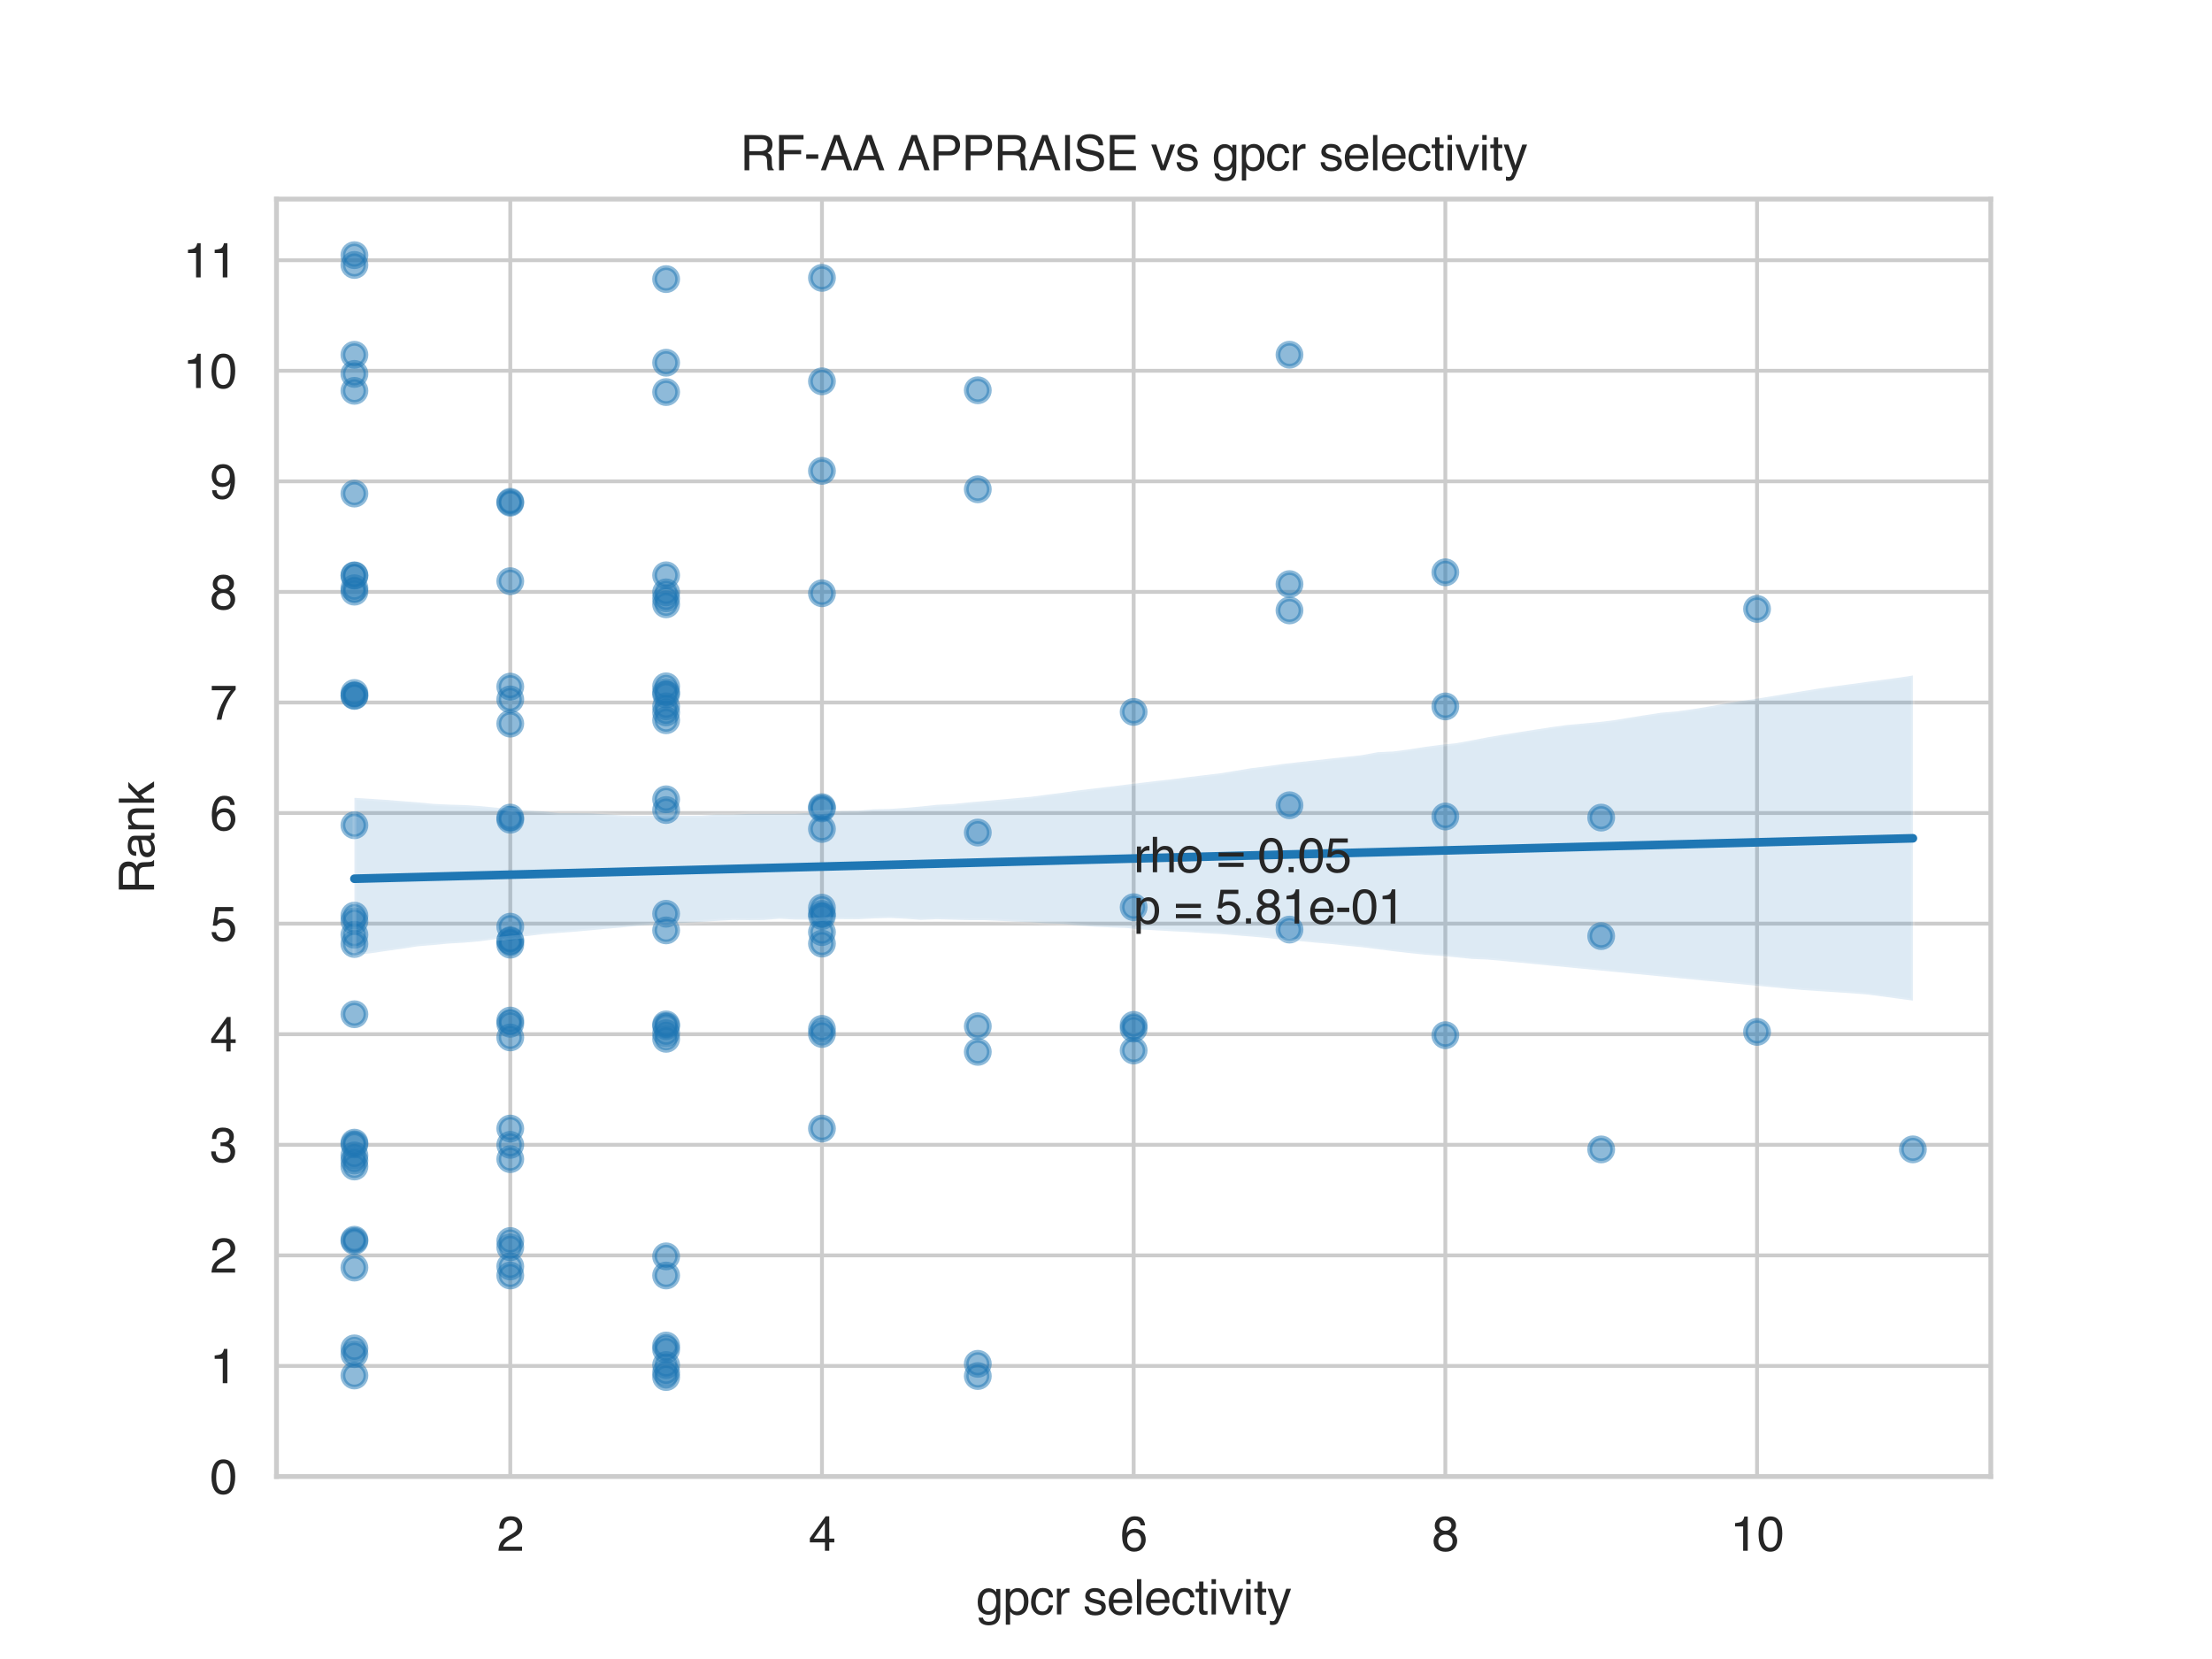 <?xml version="1.0" encoding="utf-8" standalone="no"?>
<!DOCTYPE svg PUBLIC "-//W3C//DTD SVG 1.1//EN"
  "http://www.w3.org/Graphics/SVG/1.1/DTD/svg11.dtd">
<svg xmlns:xlink="http://www.w3.org/1999/xlink" width="460.8pt" height="345.6pt" viewBox="0 0 460.8 345.6" xmlns="http://www.w3.org/2000/svg" version="1.1">
 <defs>
  <style type="text/css">*{stroke-linejoin: round; stroke-linecap: butt}</style>
 </defs>
 <g id="figure_1">
  <g id="patch_1">
   <path d="M 0 345.6 
L 460.8 345.6 
L 460.8 0 
L 0 0 
z
" style="fill: #ffffff"/>
  </g>
  <g id="axes_1">
   <g id="patch_2">
    <path d="M 57.6 307.584 
L 414.72 307.584 
L 414.72 41.472 
L 57.6 41.472 
z
" style="fill: #ffffff"/>
   </g>
   <g id="matplotlib.axis_1">
    <g id="xtick_1">
     <g id="line2d_1">
      <path d="M 106.298 307.584 
L 106.298 41.472 
" clip-path="url(#p228bde33f9)" style="fill: none; stroke: #cccccc; stroke-width: 0.8; stroke-linecap: round"/>
     </g>
     <g id="text_1">
      <!-- 2 -->
      <g style="fill: #262626" transform="translate(103.518 323.057) scale(0.1 -0.1)">
       <defs>
        <path id="Helvetica-32" d="M 200 0 
Q 231 578 439 1006 
Q 647 1434 1250 1784 
L 1850 2131 
Q 2253 2366 2416 2531 
Q 2672 2791 2672 3125 
Q 2672 3516 2437 3745 
Q 2203 3975 1813 3975 
Q 1234 3975 1013 3538 
Q 894 3303 881 2888 
L 309 2888 
Q 319 3472 525 3841 
Q 891 4491 1816 4491 
Q 2584 4491 2939 4075 
Q 3294 3659 3294 3150 
Q 3294 2613 2916 2231 
Q 2697 2009 2131 1694 
L 1703 1456 
Q 1397 1288 1222 1134 
Q 909 863 828 531 
L 3272 531 
L 3272 0 
L 200 0 
z
" transform="scale(0.016)"/>
       </defs>
       <use xlink:href="#Helvetica-32"/>
      </g>
     </g>
    </g>
    <g id="xtick_2">
     <g id="line2d_2">
      <path d="M 171.229 307.584 
L 171.229 41.472 
" clip-path="url(#p228bde33f9)" style="fill: none; stroke: #cccccc; stroke-width: 0.8; stroke-linecap: round"/>
     </g>
     <g id="text_2">
      <!-- 4 -->
      <g style="fill: #262626" transform="translate(168.449 323.057) scale(0.1 -0.1)">
       <defs>
        <path id="Helvetica-34" d="M 2116 1584 
L 2116 3613 
L 681 1584 
L 2116 1584 
z
M 2125 0 
L 2125 1094 
L 163 1094 
L 163 1644 
L 2213 4488 
L 2688 4488 
L 2688 1584 
L 3347 1584 
L 3347 1094 
L 2688 1094 
L 2688 0 
L 2125 0 
z
" transform="scale(0.016)"/>
       </defs>
       <use xlink:href="#Helvetica-34"/>
      </g>
     </g>
    </g>
    <g id="xtick_3">
     <g id="line2d_3">
      <path d="M 236.16 307.584 
L 236.16 41.472 
" clip-path="url(#p228bde33f9)" style="fill: none; stroke: #cccccc; stroke-width: 0.8; stroke-linecap: round"/>
     </g>
     <g id="text_3">
      <!-- 6 -->
      <g style="fill: #262626" transform="translate(233.38 323.057) scale(0.1 -0.1)">
       <defs>
        <path id="Helvetica-36" d="M 1872 4494 
Q 2622 4494 2917 4105 
Q 3213 3716 3213 3303 
L 2656 3303 
Q 2606 3569 2497 3719 
Q 2294 4000 1881 4000 
Q 1409 4000 1131 3564 
Q 853 3128 822 2316 
Q 1016 2600 1309 2741 
Q 1578 2866 1909 2866 
Q 2472 2866 2890 2506 
Q 3309 2147 3309 1434 
Q 3309 825 2912 354 
Q 2516 -116 1781 -116 
Q 1153 -116 697 361 
Q 241 838 241 1966 
Q 241 2800 444 3381 
Q 834 4494 1872 4494 
z
M 1831 384 
Q 2275 384 2495 682 
Q 2716 981 2716 1388 
Q 2716 1731 2519 2042 
Q 2322 2353 1803 2353 
Q 1441 2353 1167 2112 
Q 894 1872 894 1388 
Q 894 963 1142 673 
Q 1391 384 1831 384 
z
" transform="scale(0.016)"/>
       </defs>
       <use xlink:href="#Helvetica-36"/>
      </g>
     </g>
    </g>
    <g id="xtick_4">
     <g id="line2d_4">
      <path d="M 301.091 307.584 
L 301.091 41.472 
" clip-path="url(#p228bde33f9)" style="fill: none; stroke: #cccccc; stroke-width: 0.8; stroke-linecap: round"/>
     </g>
     <g id="text_4">
      <!-- 8 -->
      <g style="fill: #262626" transform="translate(298.31 323.057) scale(0.1 -0.1)">
       <defs>
        <path id="Helvetica-38" d="M 1741 2600 
Q 2113 2600 2322 2808 
Q 2531 3016 2531 3303 
Q 2531 3553 2331 3762 
Q 2131 3972 1722 3972 
Q 1316 3972 1134 3762 
Q 953 3553 953 3272 
Q 953 2956 1187 2778 
Q 1422 2600 1741 2600 
z
M 1775 384 
Q 2166 384 2423 595 
Q 2681 806 2681 1225 
Q 2681 1659 2415 1884 
Q 2150 2109 1734 2109 
Q 1331 2109 1076 1879 
Q 822 1650 822 1244 
Q 822 894 1055 639 
Q 1288 384 1775 384 
z
M 975 2384 
Q 741 2484 609 2619 
Q 363 2869 363 3269 
Q 363 3769 725 4128 
Q 1088 4488 1753 4488 
Q 2397 4488 2762 4148 
Q 3128 3809 3128 3356 
Q 3128 2938 2916 2678 
Q 2797 2531 2547 2391 
Q 2825 2263 2984 2097 
Q 3281 1784 3281 1284 
Q 3281 694 2884 283 
Q 2488 -128 1763 -128 
Q 1109 -128 657 226 
Q 206 581 206 1256 
Q 206 1653 400 1942 
Q 594 2231 975 2384 
z
" transform="scale(0.016)"/>
       </defs>
       <use xlink:href="#Helvetica-38"/>
      </g>
     </g>
    </g>
    <g id="xtick_5">
     <g id="line2d_5">
      <path d="M 366.022 307.584 
L 366.022 41.472 
" clip-path="url(#p228bde33f9)" style="fill: none; stroke: #cccccc; stroke-width: 0.8; stroke-linecap: round"/>
     </g>
     <g id="text_5">
      <!-- 10 -->
      <g style="fill: #262626" transform="translate(360.461 323.057) scale(0.1 -0.1)">
       <defs>
        <path id="Helvetica-31" d="M 613 3169 
L 613 3600 
Q 1222 3659 1462 3798 
Q 1703 3938 1822 4456 
L 2266 4456 
L 2266 0 
L 1666 0 
L 1666 3169 
L 613 3169 
z
" transform="scale(0.016)"/>
        <path id="Helvetica-30" d="M 1731 4475 
Q 2600 4475 2988 3759 
Q 3288 3206 3288 2244 
Q 3288 1331 3016 734 
Q 2622 -122 1728 -122 
Q 922 -122 528 578 
Q 200 1163 200 2147 
Q 200 2909 397 3456 
Q 766 4475 1731 4475 
z
M 1725 391 
Q 2163 391 2422 778 
Q 2681 1166 2681 2222 
Q 2681 2984 2493 3476 
Q 2306 3969 1766 3969 
Q 1269 3969 1039 3501 
Q 809 3034 809 2125 
Q 809 1441 956 1025 
Q 1181 391 1725 391 
z
" transform="scale(0.016)"/>
       </defs>
       <use xlink:href="#Helvetica-31"/>
       <use xlink:href="#Helvetica-30" x="55.615"/>
      </g>
     </g>
    </g>
    <g id="text_6">
     <!-- gpcr selectivity -->
     <g style="fill: #262626" transform="translate(203.373 336.315) scale(0.1 -0.1)">
      <defs>
       <path id="Helvetica-67" d="M 1594 3406 
Q 1988 3406 2281 3213 
Q 2441 3103 2606 2894 
L 2606 3316 
L 3125 3316 
L 3125 272 
Q 3125 -366 2938 -734 
Q 2588 -1416 1616 -1416 
Q 1075 -1416 706 -1173 
Q 338 -931 294 -416 
L 866 -416 
Q 906 -641 1028 -763 
Q 1219 -950 1628 -950 
Q 2275 -950 2475 -494 
Q 2594 -225 2584 466 
Q 2416 209 2178 84 
Q 1941 -41 1550 -41 
Q 1006 -41 598 345 
Q 191 731 191 1622 
Q 191 2463 602 2934 
Q 1013 3406 1594 3406 
z
M 2606 1688 
Q 2606 2309 2350 2609 
Q 2094 2909 1697 2909 
Q 1103 2909 884 2353 
Q 769 2056 769 1575 
Q 769 1009 998 714 
Q 1228 419 1616 419 
Q 2222 419 2469 966 
Q 2606 1275 2606 1688 
z
M 1659 3428 
L 1659 3428 
z
" transform="scale(0.016)"/>
       <path id="Helvetica-70" d="M 1825 378 
Q 2219 378 2480 708 
Q 2741 1038 2741 1694 
Q 2741 2094 2625 2381 
Q 2406 2934 1825 2934 
Q 1241 2934 1025 2350 
Q 909 2038 909 1556 
Q 909 1169 1025 897 
Q 1244 378 1825 378 
z
M 369 3331 
L 916 3331 
L 916 2888 
Q 1084 3116 1284 3241 
Q 1569 3428 1953 3428 
Q 2522 3428 2919 2992 
Q 3316 2556 3316 1747 
Q 3316 653 2744 184 
Q 2381 -113 1900 -113 
Q 1522 -113 1266 53 
Q 1116 147 931 375 
L 931 -1334 
L 369 -1334 
L 369 3331 
z
" transform="scale(0.016)"/>
       <path id="Helvetica-63" d="M 1703 3444 
Q 2269 3444 2623 3169 
Q 2978 2894 3050 2222 
L 2503 2222 
Q 2453 2531 2275 2736 
Q 2097 2941 1703 2941 
Q 1166 2941 934 2416 
Q 784 2075 784 1575 
Q 784 1072 996 728 
Q 1209 384 1666 384 
Q 2016 384 2220 598 
Q 2425 813 2503 1184 
L 3050 1184 
Q 2956 519 2581 211 
Q 2206 -97 1622 -97 
Q 966 -97 575 383 
Q 184 863 184 1581 
Q 184 2463 612 2953 
Q 1041 3444 1703 3444 
z
M 1616 3428 
L 1616 3428 
z
" transform="scale(0.016)"/>
       <path id="Helvetica-72" d="M 428 3347 
L 963 3347 
L 963 2769 
Q 1028 2938 1284 3180 
Q 1541 3422 1875 3422 
Q 1891 3422 1928 3419 
Q 1966 3416 2056 3406 
L 2056 2813 
Q 2006 2822 1964 2825 
Q 1922 2828 1872 2828 
Q 1447 2828 1219 2554 
Q 991 2281 991 1925 
L 991 0 
L 428 0 
L 428 3347 
z
" transform="scale(0.016)"/>
       <path id="Helvetica-20" transform="scale(0.016)"/>
       <path id="Helvetica-73" d="M 747 1050 
Q 772 769 888 619 
Q 1100 347 1625 347 
Q 1938 347 2175 483 
Q 2413 619 2413 903 
Q 2413 1119 2222 1231 
Q 2100 1300 1741 1391 
L 1294 1503 
Q 866 1609 663 1741 
Q 300 1969 300 2372 
Q 300 2847 642 3140 
Q 984 3434 1563 3434 
Q 2319 3434 2653 2991 
Q 2863 2709 2856 2384 
L 2325 2384 
Q 2309 2575 2191 2731 
Q 1997 2953 1519 2953 
Q 1200 2953 1036 2831 
Q 872 2709 872 2509 
Q 872 2291 1088 2159 
Q 1213 2081 1456 2022 
L 1828 1931 
Q 2434 1784 2641 1647 
Q 2969 1431 2969 969 
Q 2969 522 2630 197 
Q 2291 -128 1597 -128 
Q 850 -128 539 211 
Q 228 550 206 1050 
L 747 1050 
z
M 1578 3428 
L 1578 3428 
z
" transform="scale(0.016)"/>
       <path id="Helvetica-65" d="M 1806 3422 
Q 2163 3422 2497 3255 
Q 2831 3088 3006 2822 
Q 3175 2569 3231 2231 
Q 3281 2000 3281 1494 
L 828 1494 
Q 844 984 1069 676 
Q 1294 369 1766 369 
Q 2206 369 2469 659 
Q 2619 828 2681 1050 
L 3234 1050 
Q 3213 866 3089 639 
Q 2966 413 2813 269 
Q 2556 19 2178 -69 
Q 1975 -119 1719 -119 
Q 1094 -119 659 336 
Q 225 791 225 1609 
Q 225 2416 662 2919 
Q 1100 3422 1806 3422 
z
M 2703 1941 
Q 2669 2306 2544 2525 
Q 2313 2931 1772 2931 
Q 1384 2931 1121 2651 
Q 859 2372 844 1941 
L 2703 1941 
z
M 1753 3428 
L 1753 3428 
z
" transform="scale(0.016)"/>
       <path id="Helvetica-6c" d="M 428 4591 
L 991 4591 
L 991 0 
L 428 0 
L 428 4591 
z
" transform="scale(0.016)"/>
       <path id="Helvetica-74" d="M 525 4281 
L 1094 4281 
L 1094 3347 
L 1628 3347 
L 1628 2888 
L 1094 2888 
L 1094 703 
Q 1094 528 1213 469 
Q 1278 434 1431 434 
Q 1472 434 1519 436 
Q 1566 438 1628 444 
L 1628 0 
Q 1531 -28 1426 -40 
Q 1322 -53 1200 -53 
Q 806 -53 665 148 
Q 525 350 525 672 
L 525 2888 
L 72 2888 
L 72 3347 
L 525 3347 
L 525 4281 
z
" transform="scale(0.016)"/>
       <path id="Helvetica-69" d="M 413 3331 
L 984 3331 
L 984 0 
L 413 0 
L 413 3331 
z
M 413 4591 
L 984 4591 
L 984 3953 
L 413 3953 
L 413 4591 
z
" transform="scale(0.016)"/>
       <path id="Helvetica-76" d="M 688 3347 
L 1581 622 
L 2516 3347 
L 3131 3347 
L 1869 0 
L 1269 0 
L 34 3347 
L 688 3347 
z
" transform="scale(0.016)"/>
       <path id="Helvetica-79" d="M 2503 3347 
L 3125 3347 
Q 3006 3025 2597 1878 
Q 2291 1016 2084 472 
Q 1597 -809 1397 -1090 
Q 1197 -1372 709 -1372 
Q 591 -1372 527 -1362 
Q 463 -1353 369 -1328 
L 369 -816 
Q 516 -856 581 -865 
Q 647 -875 697 -875 
Q 853 -875 926 -823 
Q 1000 -772 1050 -697 
Q 1066 -672 1162 -440 
Q 1259 -209 1303 -97 
L 66 3347 
L 703 3347 
L 1600 622 
L 2503 3347 
z
M 1597 3428 
L 1597 3428 
z
" transform="scale(0.016)"/>
      </defs>
      <use xlink:href="#Helvetica-67"/>
      <use xlink:href="#Helvetica-70" x="55.615"/>
      <use xlink:href="#Helvetica-63" x="111.23"/>
      <use xlink:href="#Helvetica-72" x="161.23"/>
      <use xlink:href="#Helvetica-20" x="194.531"/>
      <use xlink:href="#Helvetica-73" x="222.314"/>
      <use xlink:href="#Helvetica-65" x="272.314"/>
      <use xlink:href="#Helvetica-6c" x="327.93"/>
      <use xlink:href="#Helvetica-65" x="350.146"/>
      <use xlink:href="#Helvetica-63" x="405.762"/>
      <use xlink:href="#Helvetica-74" x="455.762"/>
      <use xlink:href="#Helvetica-69" x="483.545"/>
      <use xlink:href="#Helvetica-76" x="505.762"/>
      <use xlink:href="#Helvetica-69" x="555.762"/>
      <use xlink:href="#Helvetica-74" x="577.979"/>
      <use xlink:href="#Helvetica-79" x="605.762"/>
     </g>
    </g>
   </g>
   <g id="matplotlib.axis_2">
    <g id="ytick_1">
     <g id="line2d_6">
      <path d="M 57.6 307.584 
L 414.72 307.584 
" clip-path="url(#p228bde33f9)" style="fill: none; stroke: #cccccc; stroke-width: 0.8; stroke-linecap: round"/>
     </g>
     <g id="text_7">
      <!-- 0 -->
      <g style="fill: #262626" transform="translate(43.739 311.171) scale(0.1 -0.1)">
       <use xlink:href="#Helvetica-30"/>
      </g>
     </g>
    </g>
    <g id="ytick_2">
     <g id="line2d_7">
      <path d="M 57.6 284.549 
L 414.72 284.549 
" clip-path="url(#p228bde33f9)" style="fill: none; stroke: #cccccc; stroke-width: 0.8; stroke-linecap: round"/>
     </g>
     <g id="text_8">
      <!-- 1 -->
      <g style="fill: #262626" transform="translate(43.739 288.136) scale(0.1 -0.1)">
       <use xlink:href="#Helvetica-31"/>
      </g>
     </g>
    </g>
    <g id="ytick_3">
     <g id="line2d_8">
      <path d="M 57.6 261.515 
L 414.72 261.515 
" clip-path="url(#p228bde33f9)" style="fill: none; stroke: #cccccc; stroke-width: 0.8; stroke-linecap: round"/>
     </g>
     <g id="text_9">
      <!-- 2 -->
      <g style="fill: #262626" transform="translate(43.739 265.102) scale(0.1 -0.1)">
       <use xlink:href="#Helvetica-32"/>
      </g>
     </g>
    </g>
    <g id="ytick_4">
     <g id="line2d_9">
      <path d="M 57.6 238.48 
L 414.72 238.48 
" clip-path="url(#p228bde33f9)" style="fill: none; stroke: #cccccc; stroke-width: 0.8; stroke-linecap: round"/>
     </g>
     <g id="text_10">
      <!-- 3 -->
      <g style="fill: #262626" transform="translate(43.739 242.067) scale(0.1 -0.1)">
       <defs>
        <path id="Helvetica-33" d="M 1663 -122 
Q 869 -122 511 314 
Q 153 750 153 1375 
L 741 1375 
Q 778 941 903 744 
Q 1122 391 1694 391 
Q 2138 391 2406 628 
Q 2675 866 2675 1241 
Q 2675 1703 2392 1887 
Q 2109 2072 1606 2072 
Q 1550 2072 1492 2070 
Q 1434 2069 1375 2066 
L 1375 2563 
Q 1463 2553 1522 2550 
Q 1581 2547 1650 2547 
Q 1966 2547 2169 2647 
Q 2525 2822 2525 3272 
Q 2525 3606 2287 3787 
Q 2050 3969 1734 3969 
Q 1172 3969 956 3594 
Q 838 3388 822 3006 
L 266 3006 
Q 266 3506 466 3856 
Q 809 4481 1675 4481 
Q 2359 4481 2734 4176 
Q 3109 3872 3109 3294 
Q 3109 2881 2888 2625 
Q 2750 2466 2531 2375 
Q 2884 2278 3082 2001 
Q 3281 1725 3281 1325 
Q 3281 684 2859 281 
Q 2438 -122 1663 -122 
z
" transform="scale(0.016)"/>
       </defs>
       <use xlink:href="#Helvetica-33"/>
      </g>
     </g>
    </g>
    <g id="ytick_5">
     <g id="line2d_10">
      <path d="M 57.6 215.446 
L 414.72 215.446 
" clip-path="url(#p228bde33f9)" style="fill: none; stroke: #cccccc; stroke-width: 0.8; stroke-linecap: round"/>
     </g>
     <g id="text_11">
      <!-- 4 -->
      <g style="fill: #262626" transform="translate(43.739 219.032) scale(0.1 -0.1)">
       <use xlink:href="#Helvetica-34"/>
      </g>
     </g>
    </g>
    <g id="ytick_6">
     <g id="line2d_11">
      <path d="M 57.6 192.411 
L 414.72 192.411 
" clip-path="url(#p228bde33f9)" style="fill: none; stroke: #cccccc; stroke-width: 0.8; stroke-linecap: round"/>
     </g>
     <g id="text_12">
      <!-- 5 -->
      <g style="fill: #262626" transform="translate(43.739 195.998) scale(0.1 -0.1)">
       <defs>
        <path id="Helvetica-35" d="M 791 1141 
Q 847 659 1238 475 
Q 1438 381 1700 381 
Q 2200 381 2440 700 
Q 2681 1019 2681 1406 
Q 2681 1875 2395 2131 
Q 2109 2388 1709 2388 
Q 1419 2388 1211 2275 
Q 1003 2163 856 1963 
L 369 1991 
L 709 4400 
L 3034 4400 
L 3034 3856 
L 1131 3856 
L 941 2613 
Q 1097 2731 1238 2791 
Q 1488 2894 1816 2894 
Q 2431 2894 2859 2497 
Q 3288 2100 3288 1491 
Q 3288 856 2895 371 
Q 2503 -113 1644 -113 
Q 1097 -113 676 195 
Q 256 503 206 1141 
L 791 1141 
z
" transform="scale(0.016)"/>
       </defs>
       <use xlink:href="#Helvetica-35"/>
      </g>
     </g>
    </g>
    <g id="ytick_7">
     <g id="line2d_12">
      <path d="M 57.6 169.376 
L 414.72 169.376 
" clip-path="url(#p228bde33f9)" style="fill: none; stroke: #cccccc; stroke-width: 0.8; stroke-linecap: round"/>
     </g>
     <g id="text_13">
      <!-- 6 -->
      <g style="fill: #262626" transform="translate(43.739 172.963) scale(0.1 -0.1)">
       <use xlink:href="#Helvetica-36"/>
      </g>
     </g>
    </g>
    <g id="ytick_8">
     <g id="line2d_13">
      <path d="M 57.6 146.342 
L 414.72 146.342 
" clip-path="url(#p228bde33f9)" style="fill: none; stroke: #cccccc; stroke-width: 0.8; stroke-linecap: round"/>
     </g>
     <g id="text_14">
      <!-- 7 -->
      <g style="fill: #262626" transform="translate(43.739 149.929) scale(0.1 -0.1)">
       <defs>
        <path id="Helvetica-37" d="M 3347 4400 
L 3347 3909 
Q 3131 3700 2773 3181 
Q 2416 2663 2141 2063 
Q 1869 1478 1728 997 
Q 1638 688 1494 0 
L 872 0 
Q 1084 1281 1809 2550 
Q 2238 3294 2709 3834 
L 234 3834 
L 234 4400 
L 3347 4400 
z
" transform="scale(0.016)"/>
       </defs>
       <use xlink:href="#Helvetica-37"/>
      </g>
     </g>
    </g>
    <g id="ytick_9">
     <g id="line2d_14">
      <path d="M 57.6 123.307 
L 414.72 123.307 
" clip-path="url(#p228bde33f9)" style="fill: none; stroke: #cccccc; stroke-width: 0.8; stroke-linecap: round"/>
     </g>
     <g id="text_15">
      <!-- 8 -->
      <g style="fill: #262626" transform="translate(43.739 126.894) scale(0.1 -0.1)">
       <use xlink:href="#Helvetica-38"/>
      </g>
     </g>
    </g>
    <g id="ytick_10">
     <g id="line2d_15">
      <path d="M 57.6 100.273 
L 414.72 100.273 
" clip-path="url(#p228bde33f9)" style="fill: none; stroke: #cccccc; stroke-width: 0.8; stroke-linecap: round"/>
     </g>
     <g id="text_16">
      <!-- 9 -->
      <g style="fill: #262626" transform="translate(43.739 103.859) scale(0.1 -0.1)">
       <defs>
        <path id="Helvetica-39" d="M 850 1081 
Q 875 616 1209 438 
Q 1381 344 1597 344 
Q 2000 344 2284 680 
Q 2569 1016 2688 2044 
Q 2500 1747 2223 1626 
Q 1947 1506 1628 1506 
Q 981 1506 604 1909 
Q 228 2313 228 2947 
Q 228 3556 600 4018 
Q 972 4481 1697 4481 
Q 2675 4481 3047 3600 
Q 3253 3116 3253 2388 
Q 3253 1566 3006 931 
Q 2597 -125 1619 -125 
Q 963 -125 622 219 
Q 281 563 281 1081 
L 850 1081 
z
M 1703 2000 
Q 2038 2000 2314 2220 
Q 2591 2441 2591 2991 
Q 2591 3484 2342 3726 
Q 2094 3969 1709 3969 
Q 1297 3969 1055 3692 
Q 813 3416 813 2953 
Q 813 2516 1025 2258 
Q 1238 2000 1703 2000 
z
" transform="scale(0.016)"/>
       </defs>
       <use xlink:href="#Helvetica-39"/>
      </g>
     </g>
    </g>
    <g id="ytick_11">
     <g id="line2d_16">
      <path d="M 57.6 77.238 
L 414.72 77.238 
" clip-path="url(#p228bde33f9)" style="fill: none; stroke: #cccccc; stroke-width: 0.8; stroke-linecap: round"/>
     </g>
     <g id="text_17">
      <!-- 10 -->
      <g style="fill: #262626" transform="translate(38.178 80.825) scale(0.1 -0.1)">
       <use xlink:href="#Helvetica-31"/>
       <use xlink:href="#Helvetica-30" x="55.615"/>
      </g>
     </g>
    </g>
    <g id="ytick_12">
     <g id="line2d_17">
      <path d="M 57.6 54.204 
L 414.72 54.204 
" clip-path="url(#p228bde33f9)" style="fill: none; stroke: #cccccc; stroke-width: 0.8; stroke-linecap: round"/>
     </g>
     <g id="text_18">
      <!-- 11 -->
      <g style="fill: #262626" transform="translate(38.178 57.79) scale(0.1 -0.1)">
       <use xlink:href="#Helvetica-31"/>
       <use xlink:href="#Helvetica-31" x="55.615"/>
      </g>
     </g>
    </g>
    <g id="text_19">
     <!-- Rank -->
     <g style="fill: #262626" transform="translate(32.094 186.2) rotate(-90) scale(0.1 -0.1)">
      <defs>
       <path id="Helvetica-52" d="M 2622 2488 
Q 3059 2488 3314 2663 
Q 3569 2838 3569 3294 
Q 3569 3784 3213 3963 
Q 3022 4056 2703 4056 
L 1184 4056 
L 1184 2488 
L 2622 2488 
z
M 563 4591 
L 2688 4591 
Q 3213 4591 3553 4438 
Q 4200 4144 4200 3353 
Q 4200 2941 4029 2678 
Q 3859 2416 3553 2256 
Q 3822 2147 3958 1969 
Q 4094 1791 4109 1391 
L 4131 775 
Q 4141 513 4175 384 
Q 4231 166 4375 103 
L 4375 0 
L 3613 0 
Q 3581 59 3562 153 
Q 3544 247 3531 516 
L 3494 1281 
Q 3472 1731 3159 1884 
Q 2981 1969 2600 1969 
L 1184 1969 
L 1184 0 
L 563 0 
L 563 4591 
z
" transform="scale(0.016)"/>
       <path id="Helvetica-61" d="M 844 891 
Q 844 647 1022 506 
Q 1200 366 1444 366 
Q 1741 366 2019 503 
Q 2488 731 2488 1250 
L 2488 1703 
Q 2384 1638 2221 1594 
Q 2059 1550 1903 1531 
L 1563 1488 
Q 1256 1447 1103 1359 
Q 844 1213 844 891 
z
M 2206 2028 
Q 2400 2053 2466 2191 
Q 2503 2266 2503 2406 
Q 2503 2694 2298 2823 
Q 2094 2953 1713 2953 
Q 1272 2953 1088 2716 
Q 984 2584 953 2325 
L 428 2325 
Q 444 2944 830 3186 
Q 1216 3428 1725 3428 
Q 2316 3428 2684 3203 
Q 3050 2978 3050 2503 
L 3050 575 
Q 3050 488 3086 434 
Q 3122 381 3238 381 
Q 3275 381 3322 386 
Q 3369 391 3422 400 
L 3422 -16 
Q 3291 -53 3222 -62 
Q 3153 -72 3034 -72 
Q 2744 -72 2613 134 
Q 2544 244 2516 444 
Q 2344 219 2022 53 
Q 1700 -113 1313 -113 
Q 847 -113 551 170 
Q 256 453 256 878 
Q 256 1344 547 1600 
Q 838 1856 1309 1916 
L 2206 2028 
z
M 1741 3428 
L 1741 3428 
z
" transform="scale(0.016)"/>
       <path id="Helvetica-6e" d="M 413 3347 
L 947 3347 
L 947 2872 
Q 1184 3166 1450 3294 
Q 1716 3422 2041 3422 
Q 2753 3422 3003 2925 
Q 3141 2653 3141 2147 
L 3141 0 
L 2569 0 
L 2569 2109 
Q 2569 2416 2478 2603 
Q 2328 2916 1934 2916 
Q 1734 2916 1606 2875 
Q 1375 2806 1200 2600 
Q 1059 2434 1017 2257 
Q 975 2081 975 1753 
L 975 0 
L 413 0 
L 413 3347 
z
M 1734 3428 
L 1734 3428 
z
" transform="scale(0.016)"/>
       <path id="Helvetica-6b" d="M 400 4591 
L 941 4591 
L 941 1925 
L 2384 3347 
L 3103 3347 
L 1822 2094 
L 3175 0 
L 2456 0 
L 1413 1688 
L 941 1256 
L 941 0 
L 400 0 
L 400 4591 
z
" transform="scale(0.016)"/>
      </defs>
      <use xlink:href="#Helvetica-52"/>
      <use xlink:href="#Helvetica-61" x="72.217"/>
      <use xlink:href="#Helvetica-6e" x="127.832"/>
      <use xlink:href="#Helvetica-6b" x="183.447"/>
     </g>
    </g>
   </g>
   <g id="PathCollection_1">
    <defs>
     <path id="m2ed2676daf" d="M 0 2.4 
C 0.636 2.4 1.247 2.147 1.697 1.697 
C 2.147 1.247 2.4 0.636 2.4 0 
C 2.4 -0.636 2.147 -1.247 1.697 -1.697 
C 1.247 -2.147 0.636 -2.4 0 -2.4 
C -0.636 -2.4 -1.247 -2.147 -1.697 -1.697 
C -2.147 -1.247 -2.4 -0.636 -2.4 0 
C -2.4 0.636 -2.147 1.247 -1.697 1.697 
C -1.247 2.147 -0.636 2.4 0 2.4 
z
" style="stroke: #1f77b4; stroke-opacity: 0.5"/>
    </defs>
    <g clip-path="url(#p228bde33f9)">
     <use xlink:href="#m2ed2676daf" x="236.16" y="213.506" style="fill: #1f77b4; fill-opacity: 0.5; stroke: #1f77b4; stroke-opacity: 0.5"/>
     <use xlink:href="#m2ed2676daf" x="73.833" y="280.891" style="fill: #1f77b4; fill-opacity: 0.5; stroke: #1f77b4; stroke-opacity: 0.5"/>
     <use xlink:href="#m2ed2676daf" x="268.625" y="167.751" style="fill: #1f77b4; fill-opacity: 0.5; stroke: #1f77b4; stroke-opacity: 0.5"/>
     <use xlink:href="#m2ed2676daf" x="106.298" y="265.712" style="fill: #1f77b4; fill-opacity: 0.5; stroke: #1f77b4; stroke-opacity: 0.5"/>
     <use xlink:href="#m2ed2676daf" x="73.833" y="243.001" style="fill: #1f77b4; fill-opacity: 0.5; stroke: #1f77b4; stroke-opacity: 0.5"/>
     <use xlink:href="#m2ed2676daf" x="138.764" y="144.164" style="fill: #1f77b4; fill-opacity: 0.5; stroke: #1f77b4; stroke-opacity: 0.5"/>
     <use xlink:href="#m2ed2676daf" x="73.833" y="55.196" style="fill: #1f77b4; fill-opacity: 0.5; stroke: #1f77b4; stroke-opacity: 0.5"/>
     <use xlink:href="#m2ed2676daf" x="203.695" y="219.125" style="fill: #1f77b4; fill-opacity: 0.5; stroke: #1f77b4; stroke-opacity: 0.5"/>
     <use xlink:href="#m2ed2676daf" x="171.229" y="172.687" style="fill: #1f77b4; fill-opacity: 0.5; stroke: #1f77b4; stroke-opacity: 0.5"/>
     <use xlink:href="#m2ed2676daf" x="106.298" y="213.269" style="fill: #1f77b4; fill-opacity: 0.5; stroke: #1f77b4; stroke-opacity: 0.5"/>
     <use xlink:href="#m2ed2676daf" x="106.298" y="193.045" style="fill: #1f77b4; fill-opacity: 0.5; stroke: #1f77b4; stroke-opacity: 0.5"/>
     <use xlink:href="#m2ed2676daf" x="106.298" y="195.887" style="fill: #1f77b4; fill-opacity: 0.5; stroke: #1f77b4; stroke-opacity: 0.5"/>
     <use xlink:href="#m2ed2676daf" x="301.091" y="147.158" style="fill: #1f77b4; fill-opacity: 0.5; stroke: #1f77b4; stroke-opacity: 0.5"/>
     <use xlink:href="#m2ed2676daf" x="73.833" y="282.094" style="fill: #1f77b4; fill-opacity: 0.5; stroke: #1f77b4; stroke-opacity: 0.5"/>
     <use xlink:href="#m2ed2676daf" x="73.833" y="53.158" style="fill: #1f77b4; fill-opacity: 0.5; stroke: #1f77b4; stroke-opacity: 0.5"/>
     <use xlink:href="#m2ed2676daf" x="138.764" y="166.508" style="fill: #1f77b4; fill-opacity: 0.5; stroke: #1f77b4; stroke-opacity: 0.5"/>
     <use xlink:href="#m2ed2676daf" x="268.625" y="121.679" style="fill: #1f77b4; fill-opacity: 0.5; stroke: #1f77b4; stroke-opacity: 0.5"/>
     <use xlink:href="#m2ed2676daf" x="203.695" y="173.44" style="fill: #1f77b4; fill-opacity: 0.5; stroke: #1f77b4; stroke-opacity: 0.5"/>
     <use xlink:href="#m2ed2676daf" x="106.298" y="104.536" style="fill: #1f77b4; fill-opacity: 0.5; stroke: #1f77b4; stroke-opacity: 0.5"/>
     <use xlink:href="#m2ed2676daf" x="106.298" y="121.072" style="fill: #1f77b4; fill-opacity: 0.5; stroke: #1f77b4; stroke-opacity: 0.5"/>
     <use xlink:href="#m2ed2676daf" x="106.298" y="104.722" style="fill: #1f77b4; fill-opacity: 0.5; stroke: #1f77b4; stroke-opacity: 0.5"/>
     <use xlink:href="#m2ed2676daf" x="138.764" y="124.655" style="fill: #1f77b4; fill-opacity: 0.5; stroke: #1f77b4; stroke-opacity: 0.5"/>
     <use xlink:href="#m2ed2676daf" x="106.298" y="196.788" style="fill: #1f77b4; fill-opacity: 0.5; stroke: #1f77b4; stroke-opacity: 0.5"/>
     <use xlink:href="#m2ed2676daf" x="268.625" y="127.162" style="fill: #1f77b4; fill-opacity: 0.5; stroke: #1f77b4; stroke-opacity: 0.5"/>
     <use xlink:href="#m2ed2676daf" x="138.764" y="168.75" style="fill: #1f77b4; fill-opacity: 0.5; stroke: #1f77b4; stroke-opacity: 0.5"/>
     <use xlink:href="#m2ed2676daf" x="138.764" y="213.399" style="fill: #1f77b4; fill-opacity: 0.5; stroke: #1f77b4; stroke-opacity: 0.5"/>
     <use xlink:href="#m2ed2676daf" x="138.764" y="216.407" style="fill: #1f77b4; fill-opacity: 0.5; stroke: #1f77b4; stroke-opacity: 0.5"/>
     <use xlink:href="#m2ed2676daf" x="138.764" y="125.89" style="fill: #1f77b4; fill-opacity: 0.5; stroke: #1f77b4; stroke-opacity: 0.5"/>
     <use xlink:href="#m2ed2676daf" x="171.229" y="190.853" style="fill: #1f77b4; fill-opacity: 0.5; stroke: #1f77b4; stroke-opacity: 0.5"/>
     <use xlink:href="#m2ed2676daf" x="73.833" y="73.914" style="fill: #1f77b4; fill-opacity: 0.5; stroke: #1f77b4; stroke-opacity: 0.5"/>
     <use xlink:href="#m2ed2676daf" x="106.298" y="143.039" style="fill: #1f77b4; fill-opacity: 0.5; stroke: #1f77b4; stroke-opacity: 0.5"/>
     <use xlink:href="#m2ed2676daf" x="171.229" y="79.434" style="fill: #1f77b4; fill-opacity: 0.5; stroke: #1f77b4; stroke-opacity: 0.5"/>
     <use xlink:href="#m2ed2676daf" x="171.229" y="215.394" style="fill: #1f77b4; fill-opacity: 0.5; stroke: #1f77b4; stroke-opacity: 0.5"/>
     <use xlink:href="#m2ed2676daf" x="73.833" y="264.062" style="fill: #1f77b4; fill-opacity: 0.5; stroke: #1f77b4; stroke-opacity: 0.5"/>
     <use xlink:href="#m2ed2676daf" x="171.229" y="235.098" style="fill: #1f77b4; fill-opacity: 0.5; stroke: #1f77b4; stroke-opacity: 0.5"/>
     <use xlink:href="#m2ed2676daf" x="73.833" y="119.906" style="fill: #1f77b4; fill-opacity: 0.5; stroke: #1f77b4; stroke-opacity: 0.5"/>
     <use xlink:href="#m2ed2676daf" x="366.022" y="126.851" style="fill: #1f77b4; fill-opacity: 0.5; stroke: #1f77b4; stroke-opacity: 0.5"/>
     <use xlink:href="#m2ed2676daf" x="138.764" y="213.746" style="fill: #1f77b4; fill-opacity: 0.5; stroke: #1f77b4; stroke-opacity: 0.5"/>
     <use xlink:href="#m2ed2676daf" x="73.833" y="191.874" style="fill: #1f77b4; fill-opacity: 0.5; stroke: #1f77b4; stroke-opacity: 0.5"/>
     <use xlink:href="#m2ed2676daf" x="106.298" y="170.763" style="fill: #1f77b4; fill-opacity: 0.5; stroke: #1f77b4; stroke-opacity: 0.5"/>
     <use xlink:href="#m2ed2676daf" x="138.764" y="285.892" style="fill: #1f77b4; fill-opacity: 0.5; stroke: #1f77b4; stroke-opacity: 0.5"/>
     <use xlink:href="#m2ed2676daf" x="106.298" y="238.492" style="fill: #1f77b4; fill-opacity: 0.5; stroke: #1f77b4; stroke-opacity: 0.5"/>
     <use xlink:href="#m2ed2676daf" x="138.764" y="58.144" style="fill: #1f77b4; fill-opacity: 0.5; stroke: #1f77b4; stroke-opacity: 0.5"/>
     <use xlink:href="#m2ed2676daf" x="73.833" y="238.032" style="fill: #1f77b4; fill-opacity: 0.5; stroke: #1f77b4; stroke-opacity: 0.5"/>
     <use xlink:href="#m2ed2676daf" x="203.695" y="101.93" style="fill: #1f77b4; fill-opacity: 0.5; stroke: #1f77b4; stroke-opacity: 0.5"/>
     <use xlink:href="#m2ed2676daf" x="138.764" y="119.843" style="fill: #1f77b4; fill-opacity: 0.5; stroke: #1f77b4; stroke-opacity: 0.5"/>
     <use xlink:href="#m2ed2676daf" x="366.022" y="214.962" style="fill: #1f77b4; fill-opacity: 0.5; stroke: #1f77b4; stroke-opacity: 0.5"/>
     <use xlink:href="#m2ed2676daf" x="106.298" y="196.037" style="fill: #1f77b4; fill-opacity: 0.5; stroke: #1f77b4; stroke-opacity: 0.5"/>
     <use xlink:href="#m2ed2676daf" x="106.298" y="170.321" style="fill: #1f77b4; fill-opacity: 0.5; stroke: #1f77b4; stroke-opacity: 0.5"/>
     <use xlink:href="#m2ed2676daf" x="171.229" y="123.589" style="fill: #1f77b4; fill-opacity: 0.5; stroke: #1f77b4; stroke-opacity: 0.5"/>
     <use xlink:href="#m2ed2676daf" x="138.764" y="142.976" style="fill: #1f77b4; fill-opacity: 0.5; stroke: #1f77b4; stroke-opacity: 0.5"/>
     <use xlink:href="#m2ed2676daf" x="138.764" y="193.817" style="fill: #1f77b4; fill-opacity: 0.5; stroke: #1f77b4; stroke-opacity: 0.5"/>
     <use xlink:href="#m2ed2676daf" x="301.091" y="170.092" style="fill: #1f77b4; fill-opacity: 0.5; stroke: #1f77b4; stroke-opacity: 0.5"/>
     <use xlink:href="#m2ed2676daf" x="106.298" y="241.468" style="fill: #1f77b4; fill-opacity: 0.5; stroke: #1f77b4; stroke-opacity: 0.5"/>
     <use xlink:href="#m2ed2676daf" x="106.298" y="150.746" style="fill: #1f77b4; fill-opacity: 0.5; stroke: #1f77b4; stroke-opacity: 0.5"/>
     <use xlink:href="#m2ed2676daf" x="73.833" y="123.256" style="fill: #1f77b4; fill-opacity: 0.5; stroke: #1f77b4; stroke-opacity: 0.5"/>
     <use xlink:href="#m2ed2676daf" x="236.16" y="188.986" style="fill: #1f77b4; fill-opacity: 0.5; stroke: #1f77b4; stroke-opacity: 0.5"/>
     <use xlink:href="#m2ed2676daf" x="333.556" y="170.322" style="fill: #1f77b4; fill-opacity: 0.5; stroke: #1f77b4; stroke-opacity: 0.5"/>
     <use xlink:href="#m2ed2676daf" x="106.298" y="216.116" style="fill: #1f77b4; fill-opacity: 0.5; stroke: #1f77b4; stroke-opacity: 0.5"/>
     <use xlink:href="#m2ed2676daf" x="138.764" y="280.297" style="fill: #1f77b4; fill-opacity: 0.5; stroke: #1f77b4; stroke-opacity: 0.5"/>
     <use xlink:href="#m2ed2676daf" x="138.764" y="150.038" style="fill: #1f77b4; fill-opacity: 0.5; stroke: #1f77b4; stroke-opacity: 0.5"/>
     <use xlink:href="#m2ed2676daf" x="138.764" y="75.562" style="fill: #1f77b4; fill-opacity: 0.5; stroke: #1f77b4; stroke-opacity: 0.5"/>
     <use xlink:href="#m2ed2676daf" x="333.556" y="195.006" style="fill: #1f77b4; fill-opacity: 0.5; stroke: #1f77b4; stroke-opacity: 0.5"/>
     <use xlink:href="#m2ed2676daf" x="236.16" y="148.303" style="fill: #1f77b4; fill-opacity: 0.5; stroke: #1f77b4; stroke-opacity: 0.5"/>
     <use xlink:href="#m2ed2676daf" x="73.833" y="122.54" style="fill: #1f77b4; fill-opacity: 0.5; stroke: #1f77b4; stroke-opacity: 0.5"/>
     <use xlink:href="#m2ed2676daf" x="138.764" y="123.398" style="fill: #1f77b4; fill-opacity: 0.5; stroke: #1f77b4; stroke-opacity: 0.5"/>
     <use xlink:href="#m2ed2676daf" x="106.298" y="212.598" style="fill: #1f77b4; fill-opacity: 0.5; stroke: #1f77b4; stroke-opacity: 0.5"/>
     <use xlink:href="#m2ed2676daf" x="398.487" y="239.432" style="fill: #1f77b4; fill-opacity: 0.5; stroke: #1f77b4; stroke-opacity: 0.5"/>
     <use xlink:href="#m2ed2676daf" x="73.833" y="196.65" style="fill: #1f77b4; fill-opacity: 0.5; stroke: #1f77b4; stroke-opacity: 0.5"/>
     <use xlink:href="#m2ed2676daf" x="73.833" y="144.978" style="fill: #1f77b4; fill-opacity: 0.5; stroke: #1f77b4; stroke-opacity: 0.5"/>
     <use xlink:href="#m2ed2676daf" x="171.229" y="168.144" style="fill: #1f77b4; fill-opacity: 0.5; stroke: #1f77b4; stroke-opacity: 0.5"/>
     <use xlink:href="#m2ed2676daf" x="138.764" y="265.711" style="fill: #1f77b4; fill-opacity: 0.5; stroke: #1f77b4; stroke-opacity: 0.5"/>
     <use xlink:href="#m2ed2676daf" x="73.833" y="258.261" style="fill: #1f77b4; fill-opacity: 0.5; stroke: #1f77b4; stroke-opacity: 0.5"/>
     <use xlink:href="#m2ed2676daf" x="106.298" y="258.524" style="fill: #1f77b4; fill-opacity: 0.5; stroke: #1f77b4; stroke-opacity: 0.5"/>
     <use xlink:href="#m2ed2676daf" x="73.833" y="102.828" style="fill: #1f77b4; fill-opacity: 0.5; stroke: #1f77b4; stroke-opacity: 0.5"/>
     <use xlink:href="#m2ed2676daf" x="73.833" y="258.532" style="fill: #1f77b4; fill-opacity: 0.5; stroke: #1f77b4; stroke-opacity: 0.5"/>
     <use xlink:href="#m2ed2676daf" x="73.833" y="144.365" style="fill: #1f77b4; fill-opacity: 0.5; stroke: #1f77b4; stroke-opacity: 0.5"/>
     <use xlink:href="#m2ed2676daf" x="73.833" y="240.694" style="fill: #1f77b4; fill-opacity: 0.5; stroke: #1f77b4; stroke-opacity: 0.5"/>
     <use xlink:href="#m2ed2676daf" x="138.764" y="148.399" style="fill: #1f77b4; fill-opacity: 0.5; stroke: #1f77b4; stroke-opacity: 0.5"/>
     <use xlink:href="#m2ed2676daf" x="106.298" y="145.701" style="fill: #1f77b4; fill-opacity: 0.5; stroke: #1f77b4; stroke-opacity: 0.5"/>
     <use xlink:href="#m2ed2676daf" x="138.764" y="147.14" style="fill: #1f77b4; fill-opacity: 0.5; stroke: #1f77b4; stroke-opacity: 0.5"/>
     <use xlink:href="#m2ed2676daf" x="268.625" y="193.651" style="fill: #1f77b4; fill-opacity: 0.5; stroke: #1f77b4; stroke-opacity: 0.5"/>
     <use xlink:href="#m2ed2676daf" x="171.229" y="168.408" style="fill: #1f77b4; fill-opacity: 0.5; stroke: #1f77b4; stroke-opacity: 0.5"/>
     <use xlink:href="#m2ed2676daf" x="73.833" y="119.852" style="fill: #1f77b4; fill-opacity: 0.5; stroke: #1f77b4; stroke-opacity: 0.5"/>
     <use xlink:href="#m2ed2676daf" x="106.298" y="259.829" style="fill: #1f77b4; fill-opacity: 0.5; stroke: #1f77b4; stroke-opacity: 0.5"/>
     <use xlink:href="#m2ed2676daf" x="138.764" y="190.347" style="fill: #1f77b4; fill-opacity: 0.5; stroke: #1f77b4; stroke-opacity: 0.5"/>
     <use xlink:href="#m2ed2676daf" x="73.833" y="190.74" style="fill: #1f77b4; fill-opacity: 0.5; stroke: #1f77b4; stroke-opacity: 0.5"/>
     <use xlink:href="#m2ed2676daf" x="301.091" y="119.226" style="fill: #1f77b4; fill-opacity: 0.5; stroke: #1f77b4; stroke-opacity: 0.5"/>
     <use xlink:href="#m2ed2676daf" x="171.229" y="98.093" style="fill: #1f77b4; fill-opacity: 0.5; stroke: #1f77b4; stroke-opacity: 0.5"/>
     <use xlink:href="#m2ed2676daf" x="268.625" y="73.895" style="fill: #1f77b4; fill-opacity: 0.5; stroke: #1f77b4; stroke-opacity: 0.5"/>
     <use xlink:href="#m2ed2676daf" x="138.764" y="281.143" style="fill: #1f77b4; fill-opacity: 0.5; stroke: #1f77b4; stroke-opacity: 0.5"/>
     <use xlink:href="#m2ed2676daf" x="171.229" y="189.085" style="fill: #1f77b4; fill-opacity: 0.5; stroke: #1f77b4; stroke-opacity: 0.5"/>
     <use xlink:href="#m2ed2676daf" x="73.833" y="81.414" style="fill: #1f77b4; fill-opacity: 0.5; stroke: #1f77b4; stroke-opacity: 0.5"/>
     <use xlink:href="#m2ed2676daf" x="138.764" y="261.723" style="fill: #1f77b4; fill-opacity: 0.5; stroke: #1f77b4; stroke-opacity: 0.5"/>
     <use xlink:href="#m2ed2676daf" x="138.764" y="215.252" style="fill: #1f77b4; fill-opacity: 0.5; stroke: #1f77b4; stroke-opacity: 0.5"/>
     <use xlink:href="#m2ed2676daf" x="106.298" y="263.821" style="fill: #1f77b4; fill-opacity: 0.5; stroke: #1f77b4; stroke-opacity: 0.5"/>
     <use xlink:href="#m2ed2676daf" x="171.229" y="214.333" style="fill: #1f77b4; fill-opacity: 0.5; stroke: #1f77b4; stroke-opacity: 0.5"/>
     <use xlink:href="#m2ed2676daf" x="171.229" y="194.18" style="fill: #1f77b4; fill-opacity: 0.5; stroke: #1f77b4; stroke-opacity: 0.5"/>
     <use xlink:href="#m2ed2676daf" x="73.833" y="171.912" style="fill: #1f77b4; fill-opacity: 0.5; stroke: #1f77b4; stroke-opacity: 0.5"/>
     <use xlink:href="#m2ed2676daf" x="301.091" y="215.647" style="fill: #1f77b4; fill-opacity: 0.5; stroke: #1f77b4; stroke-opacity: 0.5"/>
     <use xlink:href="#m2ed2676daf" x="73.833" y="194.723" style="fill: #1f77b4; fill-opacity: 0.5; stroke: #1f77b4; stroke-opacity: 0.5"/>
     <use xlink:href="#m2ed2676daf" x="171.229" y="190.386" style="fill: #1f77b4; fill-opacity: 0.5; stroke: #1f77b4; stroke-opacity: 0.5"/>
     <use xlink:href="#m2ed2676daf" x="106.298" y="235.1" style="fill: #1f77b4; fill-opacity: 0.5; stroke: #1f77b4; stroke-opacity: 0.5"/>
     <use xlink:href="#m2ed2676daf" x="333.556" y="239.443" style="fill: #1f77b4; fill-opacity: 0.5; stroke: #1f77b4; stroke-opacity: 0.5"/>
     <use xlink:href="#m2ed2676daf" x="73.833" y="286.543" style="fill: #1f77b4; fill-opacity: 0.5; stroke: #1f77b4; stroke-opacity: 0.5"/>
     <use xlink:href="#m2ed2676daf" x="138.764" y="286.87" style="fill: #1f77b4; fill-opacity: 0.5; stroke: #1f77b4; stroke-opacity: 0.5"/>
     <use xlink:href="#m2ed2676daf" x="203.695" y="81.298" style="fill: #1f77b4; fill-opacity: 0.5; stroke: #1f77b4; stroke-opacity: 0.5"/>
     <use xlink:href="#m2ed2676daf" x="73.833" y="211.289" style="fill: #1f77b4; fill-opacity: 0.5; stroke: #1f77b4; stroke-opacity: 0.5"/>
     <use xlink:href="#m2ed2676daf" x="171.229" y="57.886" style="fill: #1f77b4; fill-opacity: 0.5; stroke: #1f77b4; stroke-opacity: 0.5"/>
     <use xlink:href="#m2ed2676daf" x="203.695" y="286.657" style="fill: #1f77b4; fill-opacity: 0.5; stroke: #1f77b4; stroke-opacity: 0.5"/>
     <use xlink:href="#m2ed2676daf" x="138.764" y="144.651" style="fill: #1f77b4; fill-opacity: 0.5; stroke: #1f77b4; stroke-opacity: 0.5"/>
     <use xlink:href="#m2ed2676daf" x="171.229" y="196.57" style="fill: #1f77b4; fill-opacity: 0.5; stroke: #1f77b4; stroke-opacity: 0.5"/>
     <use xlink:href="#m2ed2676daf" x="73.833" y="238.388" style="fill: #1f77b4; fill-opacity: 0.5; stroke: #1f77b4; stroke-opacity: 0.5"/>
     <use xlink:href="#m2ed2676daf" x="73.833" y="77.892" style="fill: #1f77b4; fill-opacity: 0.5; stroke: #1f77b4; stroke-opacity: 0.5"/>
     <use xlink:href="#m2ed2676daf" x="236.16" y="218.835" style="fill: #1f77b4; fill-opacity: 0.5; stroke: #1f77b4; stroke-opacity: 0.5"/>
     <use xlink:href="#m2ed2676daf" x="73.833" y="144.88" style="fill: #1f77b4; fill-opacity: 0.5; stroke: #1f77b4; stroke-opacity: 0.5"/>
     <use xlink:href="#m2ed2676daf" x="138.764" y="81.677" style="fill: #1f77b4; fill-opacity: 0.5; stroke: #1f77b4; stroke-opacity: 0.5"/>
     <use xlink:href="#m2ed2676daf" x="236.16" y="214.283" style="fill: #1f77b4; fill-opacity: 0.5; stroke: #1f77b4; stroke-opacity: 0.5"/>
     <use xlink:href="#m2ed2676daf" x="203.695" y="213.787" style="fill: #1f77b4; fill-opacity: 0.5; stroke: #1f77b4; stroke-opacity: 0.5"/>
     <use xlink:href="#m2ed2676daf" x="203.695" y="284.105" style="fill: #1f77b4; fill-opacity: 0.5; stroke: #1f77b4; stroke-opacity: 0.5"/>
     <use xlink:href="#m2ed2676daf" x="138.764" y="284.358" style="fill: #1f77b4; fill-opacity: 0.5; stroke: #1f77b4; stroke-opacity: 0.5"/>
     <use xlink:href="#m2ed2676daf" x="73.833" y="241.773" style="fill: #1f77b4; fill-opacity: 0.5; stroke: #1f77b4; stroke-opacity: 0.5"/>
    </g>
   </g>
   <g id="PolyCollection_1">
    <defs>
     <path id="m7217d59b49" d="M 73.833 -179.395 
L 73.833 -146.63 
L 77.112 -147.005 
L 80.391 -147.487 
L 83.671 -147.944 
L 86.95 -148.463 
L 90.229 -148.734 
L 93.509 -149.046 
L 96.788 -149.236 
L 100.067 -149.528 
L 103.347 -149.978 
L 106.626 -150.3 
L 109.905 -150.614 
L 113.185 -151.012 
L 116.464 -151.263 
L 119.743 -151.508 
L 123.023 -151.808 
L 126.302 -152.122 
L 129.581 -152.405 
L 132.861 -152.757 
L 136.14 -153.014 
L 139.42 -153.215 
L 142.699 -153.368 
L 145.978 -153.545 
L 149.258 -153.752 
L 152.537 -153.948 
L 155.816 -153.907 
L 159.096 -153.946 
L 162.375 -154.22 
L 165.654 -154.031 
L 168.934 -154.016 
L 172.213 -154.177 
L 175.492 -154.125 
L 178.772 -154.102 
L 182.051 -154.279 
L 185.33 -154.379 
L 188.61 -154.216 
L 191.889 -153.964 
L 195.168 -154.113 
L 198.448 -154.011 
L 201.727 -153.912 
L 205.006 -153.909 
L 208.286 -153.762 
L 211.565 -153.604 
L 214.844 -153.479 
L 218.124 -153.263 
L 221.403 -153.158 
L 224.682 -152.825 
L 227.962 -152.559 
L 231.241 -152.412 
L 234.52 -152.298 
L 237.8 -151.979 
L 241.079 -151.784 
L 244.358 -151.593 
L 247.638 -151.437 
L 250.917 -151.208 
L 254.196 -151.03 
L 257.476 -150.757 
L 260.755 -150.494 
L 264.034 -150.201 
L 267.314 -149.823 
L 270.593 -149.568 
L 273.872 -149.25 
L 277.152 -148.957 
L 280.431 -148.609 
L 283.71 -148.286 
L 286.99 -147.87 
L 290.269 -147.445 
L 293.548 -147.066 
L 296.828 -146.731 
L 300.107 -146.484 
L 303.386 -146.166 
L 306.666 -145.839 
L 309.945 -145.699 
L 313.224 -145.402 
L 316.504 -145.081 
L 319.783 -144.761 
L 323.062 -144.441 
L 326.342 -144.12 
L 329.621 -143.8 
L 332.9 -143.48 
L 336.18 -143.159 
L 339.459 -142.839 
L 342.739 -142.518 
L 346.018 -142.198 
L 349.297 -141.878 
L 352.577 -141.557 
L 355.856 -141.237 
L 359.135 -140.918 
L 362.415 -140.601 
L 365.694 -140.283 
L 368.973 -139.966 
L 372.253 -139.648 
L 375.532 -139.361 
L 378.811 -139.143 
L 382.091 -138.925 
L 385.37 -138.708 
L 388.649 -138.457 
L 391.929 -138.046 
L 395.208 -137.6 
L 398.487 -137.155 
L 398.487 -204.879 
L 398.487 -204.879 
L 395.208 -204.384 
L 391.929 -203.944 
L 388.649 -203.503 
L 385.37 -203.063 
L 382.091 -202.623 
L 378.811 -202.154 
L 375.532 -201.618 
L 372.253 -201.083 
L 368.973 -200.543 
L 365.694 -200.004 
L 362.415 -199.536 
L 359.135 -198.968 
L 355.856 -198.394 
L 352.577 -197.858 
L 349.297 -197.405 
L 346.018 -197.122 
L 342.739 -196.622 
L 339.459 -196.092 
L 336.18 -195.559 
L 332.9 -195.16 
L 329.621 -194.859 
L 326.342 -194.557 
L 323.062 -194.105 
L 319.783 -193.596 
L 316.504 -193.08 
L 313.224 -192.564 
L 309.945 -192.013 
L 306.666 -191.378 
L 303.386 -190.781 
L 300.107 -190.439 
L 296.828 -190 
L 293.548 -189.492 
L 290.269 -189.056 
L 286.99 -188.894 
L 283.71 -188.286 
L 280.431 -187.928 
L 277.152 -187.566 
L 273.872 -187.198 
L 270.593 -186.829 
L 267.314 -186.46 
L 264.034 -185.988 
L 260.755 -185.582 
L 257.476 -185.041 
L 254.196 -184.507 
L 250.917 -184.113 
L 247.638 -183.717 
L 244.358 -183.292 
L 241.079 -182.921 
L 237.8 -182.528 
L 234.52 -182.129 
L 231.241 -181.735 
L 227.962 -181.341 
L 224.682 -180.942 
L 221.403 -180.472 
L 218.124 -180.057 
L 214.844 -179.621 
L 211.565 -179.312 
L 208.286 -179.014 
L 205.006 -178.722 
L 201.727 -178.439 
L 198.448 -178.101 
L 195.168 -177.943 
L 191.889 -177.595 
L 188.61 -177.296 
L 185.33 -177.076 
L 182.051 -177.009 
L 178.772 -176.711 
L 175.492 -176.665 
L 172.213 -176.48 
L 168.934 -176.285 
L 165.654 -176.071 
L 162.375 -176.065 
L 159.096 -176.059 
L 155.816 -176.05 
L 152.537 -175.874 
L 149.258 -175.89 
L 145.978 -175.667 
L 142.699 -175.66 
L 139.42 -175.755 
L 136.14 -175.67 
L 132.861 -175.663 
L 129.581 -175.721 
L 126.302 -175.944 
L 123.023 -176.149 
L 119.743 -176.184 
L 116.464 -176.189 
L 113.185 -176.559 
L 109.905 -176.772 
L 106.626 -176.94 
L 103.347 -177.35 
L 100.067 -177.668 
L 96.788 -177.886 
L 93.509 -177.983 
L 90.229 -178.141 
L 86.95 -178.459 
L 83.671 -178.71 
L 80.391 -178.972 
L 77.112 -179.19 
L 73.833 -179.395 
z
" style="stroke: #ffffff; stroke-opacity: 0.15; stroke-width: 0.8"/>
    </defs>
    <g clip-path="url(#p228bde33f9)">
     <use xlink:href="#m7217d59b49" x="0" y="345.6" style="fill: #1f77b4; fill-opacity: 0.15; stroke: #ffffff; stroke-opacity: 0.15; stroke-width: 0.8"/>
    </g>
   </g>
   <g id="line2d_18">
    <path d="M 73.833 183.058 
L 77.112 182.973 
L 80.391 182.888 
L 83.671 182.802 
L 86.95 182.717 
L 90.229 182.632 
L 93.509 182.547 
L 96.788 182.462 
L 100.067 182.377 
L 103.347 182.292 
L 106.626 182.207 
L 109.905 182.122 
L 113.185 182.036 
L 116.464 181.951 
L 119.743 181.866 
L 123.023 181.781 
L 126.302 181.696 
L 129.581 181.611 
L 132.861 181.526 
L 136.14 181.441 
L 139.42 181.356 
L 142.699 181.271 
L 145.978 181.185 
L 149.258 181.1 
L 152.537 181.015 
L 155.816 180.93 
L 159.096 180.845 
L 162.375 180.76 
L 165.654 180.675 
L 168.934 180.59 
L 172.213 180.505 
L 175.492 180.419 
L 178.772 180.334 
L 182.051 180.249 
L 185.33 180.164 
L 188.61 180.079 
L 191.889 179.994 
L 195.168 179.909 
L 198.448 179.824 
L 201.727 179.739 
L 205.006 179.653 
L 208.286 179.568 
L 211.565 179.483 
L 214.844 179.398 
L 218.124 179.313 
L 221.403 179.228 
L 224.682 179.143 
L 227.962 179.058 
L 231.241 178.973 
L 234.52 178.888 
L 237.8 178.802 
L 241.079 178.717 
L 244.358 178.632 
L 247.638 178.547 
L 250.917 178.462 
L 254.196 178.377 
L 257.476 178.292 
L 260.755 178.207 
L 264.034 178.122 
L 267.314 178.036 
L 270.593 177.951 
L 273.872 177.866 
L 277.152 177.781 
L 280.431 177.696 
L 283.71 177.611 
L 286.99 177.526 
L 290.269 177.441 
L 293.548 177.356 
L 296.828 177.27 
L 300.107 177.185 
L 303.386 177.1 
L 306.666 177.015 
L 309.945 176.93 
L 313.224 176.845 
L 316.504 176.76 
L 319.783 176.675 
L 323.062 176.59 
L 326.342 176.505 
L 329.621 176.419 
L 332.9 176.334 
L 336.18 176.249 
L 339.459 176.164 
L 342.739 176.079 
L 346.018 175.994 
L 349.297 175.909 
L 352.577 175.824 
L 355.856 175.739 
L 359.135 175.653 
L 362.415 175.568 
L 365.694 175.483 
L 368.973 175.398 
L 372.253 175.313 
L 375.532 175.228 
L 378.811 175.143 
L 382.091 175.058 
L 385.37 174.973 
L 388.649 174.887 
L 391.929 174.802 
L 395.208 174.717 
L 398.487 174.632 
" clip-path="url(#p228bde33f9)" style="fill: none; stroke: #1f77b4; stroke-width: 1.8; stroke-linecap: round"/>
   </g>
   <g id="patch_3">
    <path d="M 57.6 307.584 
L 57.6 41.472 
" style="fill: none; stroke: #cccccc; stroke-linejoin: miter; stroke-linecap: square"/>
   </g>
   <g id="patch_4">
    <path d="M 414.72 307.584 
L 414.72 41.472 
" style="fill: none; stroke: #cccccc; stroke-linejoin: miter; stroke-linecap: square"/>
   </g>
   <g id="patch_5">
    <path d="M 57.6 307.584 
L 414.72 307.584 
" style="fill: none; stroke: #cccccc; stroke-linejoin: miter; stroke-linecap: square"/>
   </g>
   <g id="patch_6">
    <path d="M 57.6 41.472 
L 414.72 41.472 
" style="fill: none; stroke: #cccccc; stroke-linejoin: miter; stroke-linecap: square"/>
   </g>
   <g id="text_20">
    <!-- rho = 0.05 -->
    <g style="fill: #262626" transform="translate(236.16 181.701) scale(0.1 -0.1)">
     <defs>
      <path id="Helvetica-68" d="M 413 4606 
L 975 4606 
L 975 2894 
Q 1175 3147 1334 3250 
Q 1606 3428 2013 3428 
Q 2741 3428 3000 2919 
Q 3141 2641 3141 2147 
L 3141 0 
L 2563 0 
L 2563 2109 
Q 2563 2478 2469 2650 
Q 2316 2925 1894 2925 
Q 1544 2925 1259 2684 
Q 975 2444 975 1775 
L 975 0 
L 413 0 
L 413 4606 
z
" transform="scale(0.016)"/>
      <path id="Helvetica-6f" d="M 1741 363 
Q 2300 363 2508 786 
Q 2716 1209 2716 1728 
Q 2716 2197 2566 2491 
Q 2328 2953 1747 2953 
Q 1231 2953 997 2559 
Q 763 2166 763 1609 
Q 763 1075 997 719 
Q 1231 363 1741 363 
z
M 1763 3444 
Q 2409 3444 2856 3012 
Q 3303 2581 3303 1744 
Q 3303 934 2909 406 
Q 2516 -122 1688 -122 
Q 997 -122 590 345 
Q 184 813 184 1600 
Q 184 2444 612 2944 
Q 1041 3444 1763 3444 
z
M 1744 3428 
L 1744 3428 
z
" transform="scale(0.016)"/>
      <path id="Helvetica-3d" d="M 3547 2569 
L 3547 2044 
L 288 2044 
L 288 2569 
L 3547 2569 
z
M 3547 1228 
L 3547 694 
L 288 694 
L 288 1228 
L 3547 1228 
z
" transform="scale(0.016)"/>
      <path id="Helvetica-2e" d="M 547 681 
L 1200 681 
L 1200 0 
L 547 0 
L 547 681 
z
" transform="scale(0.016)"/>
     </defs>
     <use xlink:href="#Helvetica-72"/>
     <use xlink:href="#Helvetica-68" x="33.301"/>
     <use xlink:href="#Helvetica-6f" x="88.916"/>
     <use xlink:href="#Helvetica-20" x="144.531"/>
     <use xlink:href="#Helvetica-3d" x="172.314"/>
     <use xlink:href="#Helvetica-20" x="230.713"/>
     <use xlink:href="#Helvetica-30" x="258.496"/>
     <use xlink:href="#Helvetica-2e" x="314.111"/>
     <use xlink:href="#Helvetica-30" x="341.895"/>
     <use xlink:href="#Helvetica-35" x="397.51"/>
    </g>
    <!-- p = 5.81e-01 -->
    <g style="fill: #262626" transform="translate(236.16 192.394) scale(0.1 -0.1)">
     <defs>
      <path id="Helvetica-2d" d="M 266 2072 
L 1834 2072 
L 1834 1494 
L 266 1494 
L 266 2072 
z
" transform="scale(0.016)"/>
     </defs>
     <use xlink:href="#Helvetica-70"/>
     <use xlink:href="#Helvetica-20" x="55.615"/>
     <use xlink:href="#Helvetica-3d" x="83.398"/>
     <use xlink:href="#Helvetica-20" x="141.797"/>
     <use xlink:href="#Helvetica-35" x="169.58"/>
     <use xlink:href="#Helvetica-2e" x="225.195"/>
     <use xlink:href="#Helvetica-38" x="252.979"/>
     <use xlink:href="#Helvetica-31" x="308.594"/>
     <use xlink:href="#Helvetica-65" x="364.209"/>
     <use xlink:href="#Helvetica-2d" x="419.824"/>
     <use xlink:href="#Helvetica-30" x="453.125"/>
     <use xlink:href="#Helvetica-31" x="508.74"/>
    </g>
   </g>
   <g id="text_21">
    <!-- RF-AA APPRAISE vs gpcr selectivity -->
    <g style="fill: #262626" transform="translate(154.195 35.472) scale(0.1 -0.1)">
     <defs>
      <path id="Helvetica-46" d="M 547 4591 
L 3731 4591 
L 3731 4028 
L 1169 4028 
L 1169 2634 
L 3422 2634 
L 3422 2088 
L 1169 2088 
L 1169 0 
L 547 0 
L 547 4591 
z
" transform="scale(0.016)"/>
      <path id="Helvetica-41" d="M 2844 1881 
L 2147 3909 
L 1406 1881 
L 2844 1881 
z
M 1822 4591 
L 2525 4591 
L 4191 0 
L 3509 0 
L 3044 1375 
L 1228 1375 
L 731 0 
L 94 0 
L 1822 4591 
z
" transform="scale(0.016)"/>
      <path id="Helvetica-50" d="M 547 4591 
L 2613 4591 
Q 3225 4591 3600 4245 
Q 3975 3900 3975 3275 
Q 3975 2738 3640 2339 
Q 3306 1941 2613 1941 
L 1169 1941 
L 1169 0 
L 547 0 
L 547 4591 
z
M 3347 3272 
Q 3347 3778 2972 3959 
Q 2766 4056 2406 4056 
L 1169 4056 
L 1169 2466 
L 2406 2466 
Q 2825 2466 3086 2644 
Q 3347 2822 3347 3272 
z
" transform="scale(0.016)"/>
      <path id="Helvetica-49" d="M 628 4591 
L 1256 4591 
L 1256 0 
L 628 0 
L 628 4591 
z
" transform="scale(0.016)"/>
      <path id="Helvetica-53" d="M 894 1481 
Q 916 1091 1078 847 
Q 1388 391 2169 391 
Q 2519 391 2806 491 
Q 3363 684 3363 1184 
Q 3363 1559 3128 1719 
Q 2891 1875 2384 1991 
L 1763 2131 
Q 1153 2269 900 2434 
Q 463 2722 463 3294 
Q 463 3913 891 4309 
Q 1319 4706 2103 4706 
Q 2825 4706 3329 4357 
Q 3834 4009 3834 3244 
L 3250 3244 
Q 3203 3613 3050 3809 
Q 2766 4169 2084 4169 
Q 1534 4169 1293 3937 
Q 1053 3706 1053 3400 
Q 1053 3063 1334 2906 
Q 1519 2806 2169 2656 
L 2813 2509 
Q 3278 2403 3531 2219 
Q 3969 1897 3969 1284 
Q 3969 522 3414 194 
Q 2859 -134 2125 -134 
Q 1269 -134 784 303 
Q 300 738 309 1481 
L 894 1481 
z
M 2150 4716 
L 2150 4716 
z
" transform="scale(0.016)"/>
      <path id="Helvetica-45" d="M 547 4591 
L 3894 4591 
L 3894 4028 
L 1153 4028 
L 1153 2634 
L 3688 2634 
L 3688 2103 
L 1153 2103 
L 1153 547 
L 3941 547 
L 3941 0 
L 547 0 
L 547 4591 
z
M 2244 4591 
L 2244 4591 
z
" transform="scale(0.016)"/>
     </defs>
     <use xlink:href="#Helvetica-52"/>
     <use xlink:href="#Helvetica-46" x="72.217"/>
     <use xlink:href="#Helvetica-2d" x="133.301"/>
     <use xlink:href="#Helvetica-41" x="166.602"/>
     <use xlink:href="#Helvetica-41" x="233.301"/>
     <use xlink:href="#Helvetica-20" x="300"/>
     <use xlink:href="#Helvetica-41" x="327.783"/>
     <use xlink:href="#Helvetica-50" x="394.482"/>
     <use xlink:href="#Helvetica-50" x="461.182"/>
     <use xlink:href="#Helvetica-52" x="527.881"/>
     <use xlink:href="#Helvetica-41" x="600.098"/>
     <use xlink:href="#Helvetica-49" x="666.797"/>
     <use xlink:href="#Helvetica-53" x="694.58"/>
     <use xlink:href="#Helvetica-45" x="761.279"/>
     <use xlink:href="#Helvetica-20" x="827.979"/>
     <use xlink:href="#Helvetica-76" x="855.762"/>
     <use xlink:href="#Helvetica-73" x="905.762"/>
     <use xlink:href="#Helvetica-20" x="955.762"/>
     <use xlink:href="#Helvetica-67" x="983.545"/>
     <use xlink:href="#Helvetica-70" x="1039.16"/>
     <use xlink:href="#Helvetica-63" x="1094.775"/>
     <use xlink:href="#Helvetica-72" x="1144.775"/>
     <use xlink:href="#Helvetica-20" x="1178.076"/>
     <use xlink:href="#Helvetica-73" x="1205.859"/>
     <use xlink:href="#Helvetica-65" x="1255.859"/>
     <use xlink:href="#Helvetica-6c" x="1311.475"/>
     <use xlink:href="#Helvetica-65" x="1333.691"/>
     <use xlink:href="#Helvetica-63" x="1389.307"/>
     <use xlink:href="#Helvetica-74" x="1439.307"/>
     <use xlink:href="#Helvetica-69" x="1467.09"/>
     <use xlink:href="#Helvetica-76" x="1489.307"/>
     <use xlink:href="#Helvetica-69" x="1539.307"/>
     <use xlink:href="#Helvetica-74" x="1561.523"/>
     <use xlink:href="#Helvetica-79" x="1589.307"/>
    </g>
   </g>
  </g>
 </g>
 <defs>
  <clipPath id="p228bde33f9">
   <rect x="57.6" y="41.472" width="357.12" height="266.112"/>
  </clipPath>
 </defs>
</svg>
